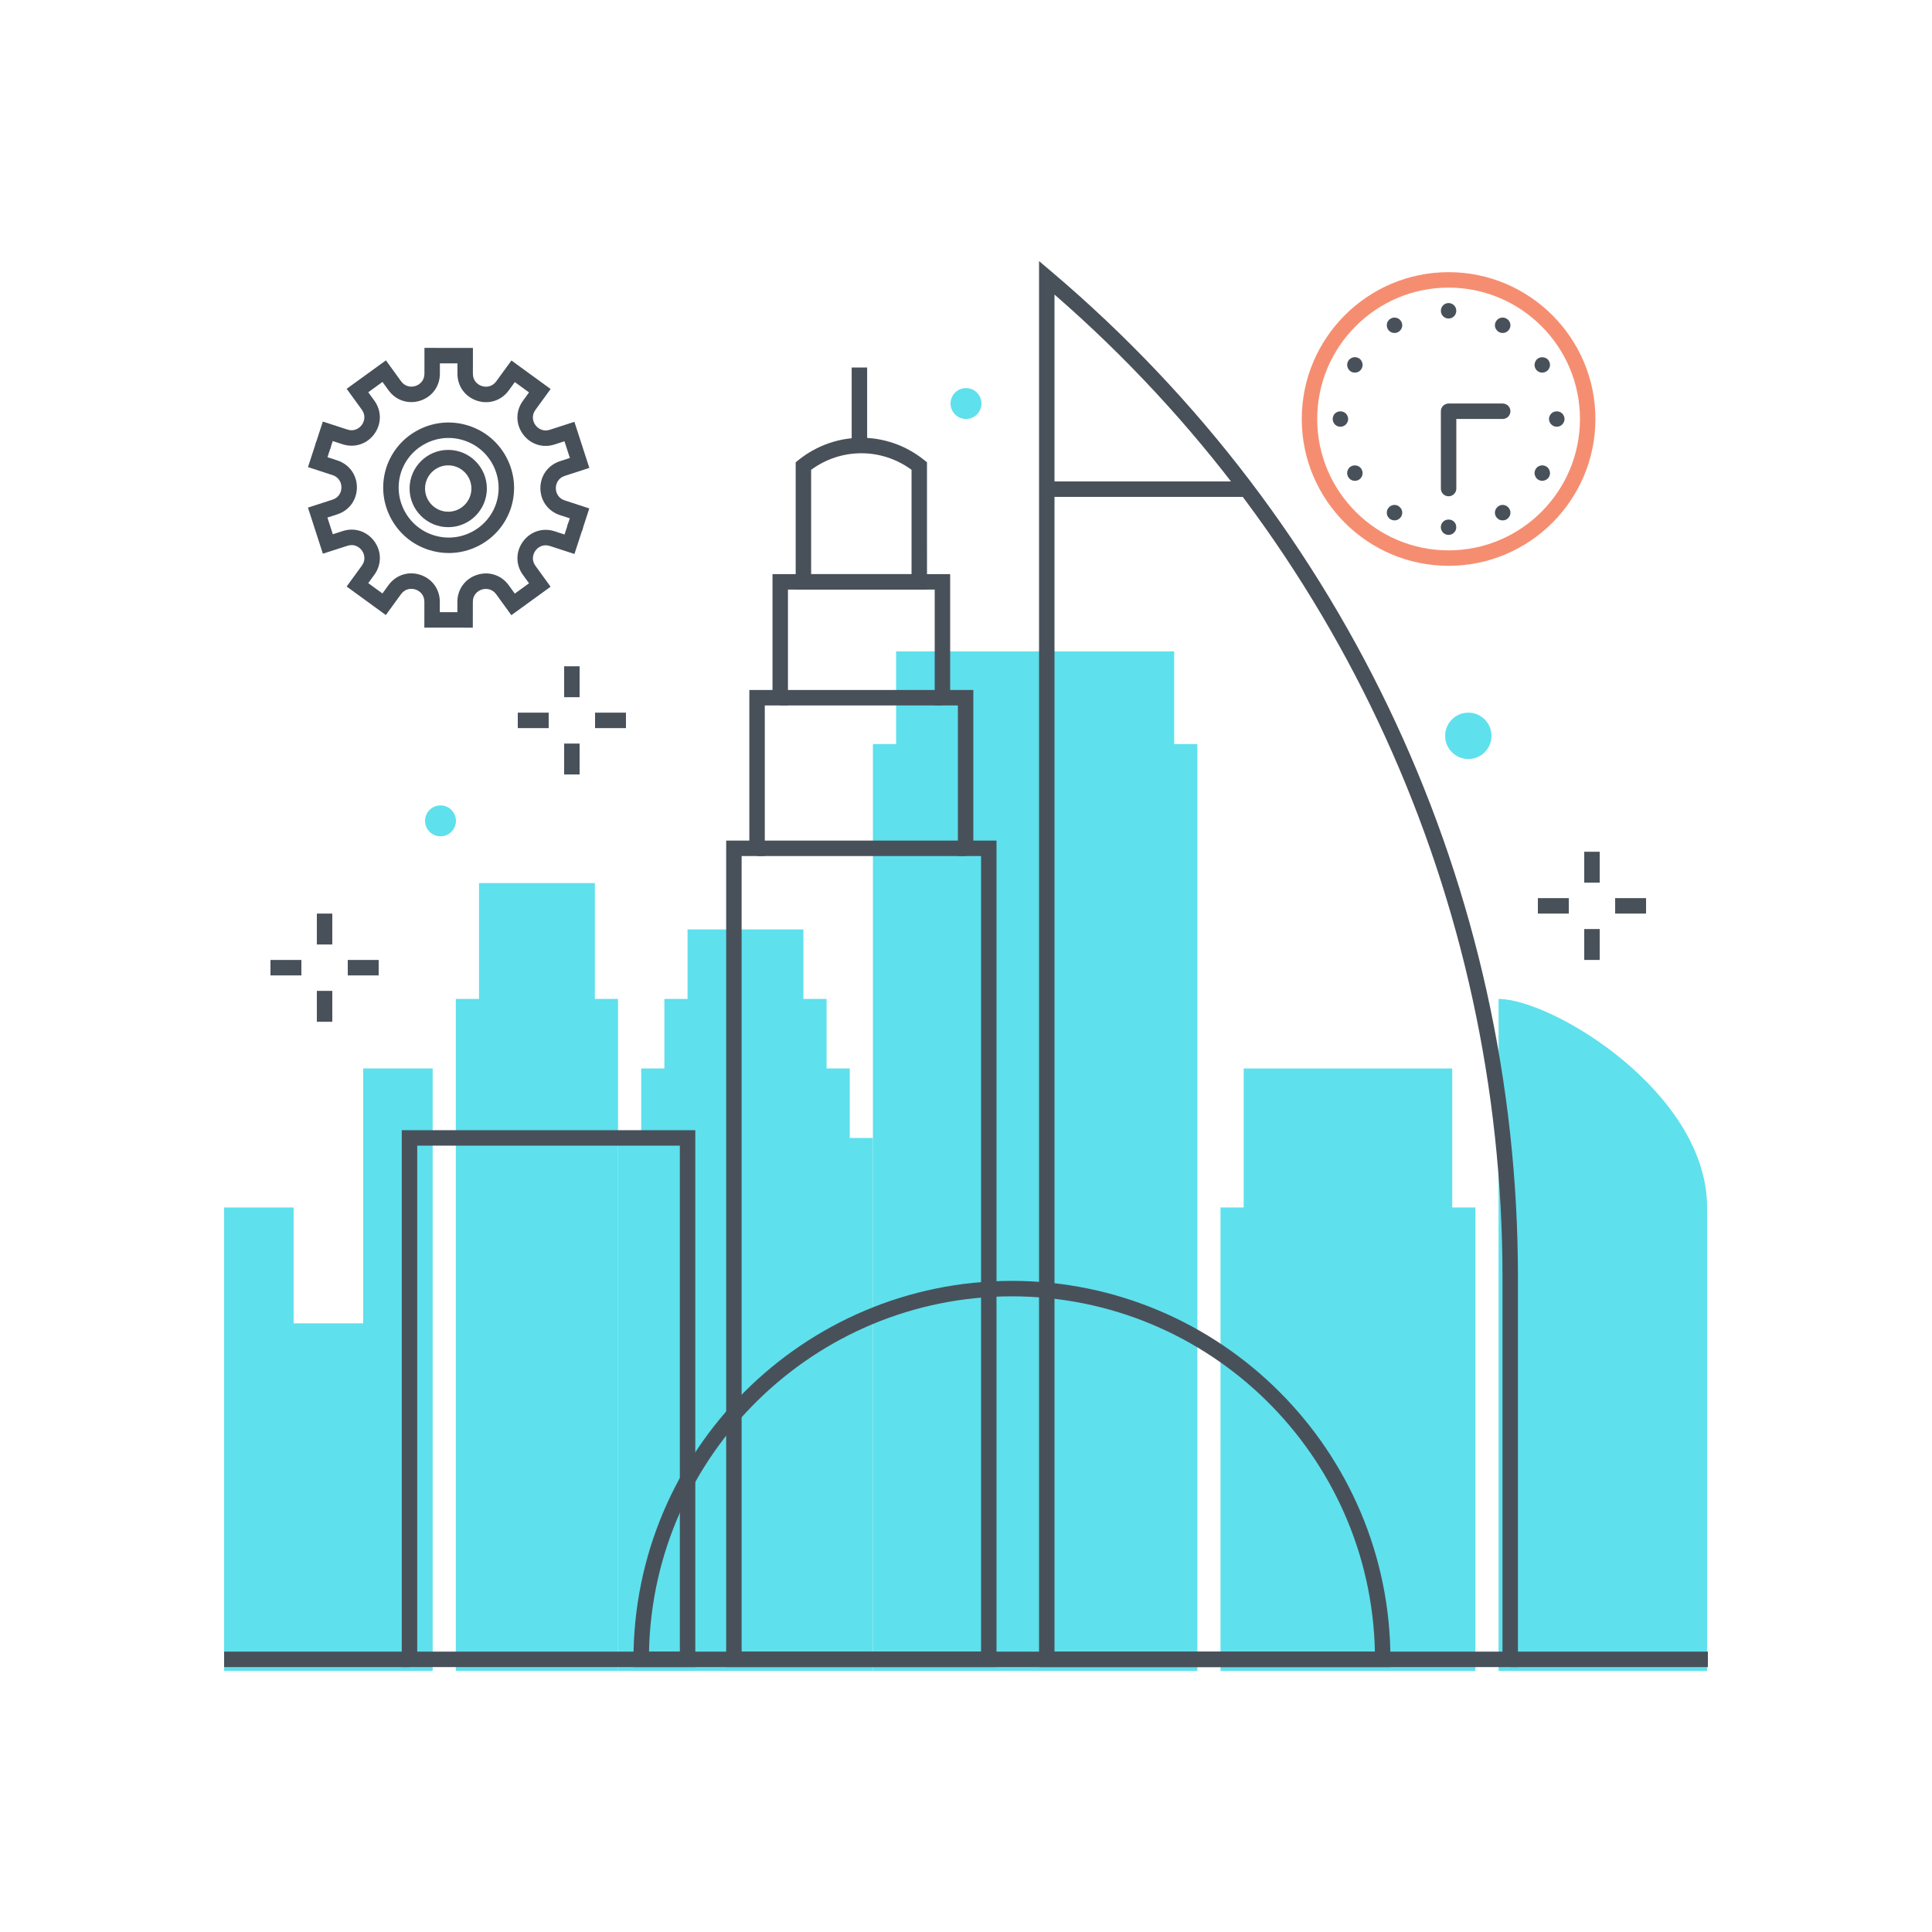<svg xmlns="http://www.w3.org/2000/svg" width="250" height="250" viewBox="0 0 250 250">
  <g fill="none" fill-rule="evenodd">
    <polyline fill="#5FE0ED" points="187.917 156.249 187.917 138.258 160.931 138.258 160.931 156.249 157.933 156.249 157.932 216.217 190.915 216.217 190.915 156.249 187.917 156.249"/>
    <polyline fill="#5FE0ED" points="151.936 96.28 151.936 84.286 115.955 84.286 115.955 96.28 112.956 96.28 112.956 216.217 154.934 216.217 154.934 96.28 151.936 96.28"/>
    <polyline fill="#5FE0ED" points="109.958 147.253 109.958 138.258 106.959 138.258 106.959 129.263 103.961 129.263 103.961 120.268 88.969 120.268 88.969 129.263 85.97 129.263 85.97 138.258 82.972 138.258 82.972 147.253 79.973 147.253 79.973 216.217 112.956 216.217 112.956 147.253 109.958 147.253"/>
    <polyline fill="#5FE0ED" points="76.975 129.263 76.975 114.271 61.983 114.271 61.983 129.263 58.984 129.263 58.984 216.217 79.973 216.217 79.973 129.263 76.975 129.263"/>
    <path fill="#5FE0ED" d="M220.899,216.217 L193.914,216.217 L193.914,129.263 C200.822,129.263 220.899,141.345 220.899,156.249 L220.899,216.217"/>
    <polyline fill="#5FE0ED" points="46.991 138.258 46.991 171.241 37.995 171.241 37.995 156.249 29 156.249 29 216.217 55.986 216.217 55.986 138.258 46.991 138.258"/>
    <path fill="#48515A" d="M136.452,213.719 L194.421,213.719 L194.421,165.245 C194.421,116.376 173.32,70.169 136.452,38.117 L136.452,213.719 Z M196.421,215.719 L134.452,215.719 L134.452,33.783 L136.098,35.178 C174.434,67.657 196.421,115.064 196.421,165.245 L196.421,215.719 Z"/>
    <polygon fill="#48515A" points="135.452 64.297 160.94 64.297 160.94 62.297 135.452 62.297"/>
    <path fill="#48515A" d="M83.982,213.719 L177.911,213.719 C177.378,188.276 156.515,167.744 130.947,167.744 C105.379,167.744 84.515,188.276 83.982,213.719 Z M179.922,215.719 L81.972,215.719 L81.972,214.719 C81.972,187.714 103.942,165.744 130.947,165.744 C157.952,165.744 179.922,187.714 179.922,214.719 L179.922,215.719 Z"/>
    <path fill="#48515A" d="M95.966,213.717 L126.948,213.717 L126.948,110.772 L123.95,110.772 L123.95,91.284 L120.951,91.284 L120.951,76.291 L101.962,76.291 L101.962,91.284 L98.964,91.284 L98.964,110.772 L95.966,110.772 L95.966,213.717 Z M128.948,215.717 L93.966,215.717 L93.966,108.772 L96.964,108.772 L96.964,89.284 L99.962,89.284 L99.962,74.291 L122.951,74.291 L122.951,89.284 L125.95,89.284 L125.95,108.772 L128.948,108.772 L128.948,215.717 Z"/>
    <path fill="#48515A" d="M104.961,74.291 L117.953,74.291 L117.953,60.792 C114.064,57.937 108.848,57.937 104.961,60.792 L104.961,74.291 Z M119.953,76.291 L102.961,76.291 L102.961,59.819 L103.336,59.519 C108.116,55.691 114.794,55.689 119.577,59.518 L119.952,59.818 L119.953,76.291 Z"/>
    <polygon fill="#48515A" points="110.207 57.3 112.207 57.3 112.207 47.556 110.207 47.556"/>
    <polygon fill="#48515A" points="100.962 91.284 121.951 91.284 121.951 89.284 100.962 89.284"/>
    <polygon fill="#48515A" points="97.964 110.772 124.95 110.772 124.95 108.772 97.964 108.772"/>
    <path fill="#48515A" d="M53.988,213.719 L87.971,213.719 L87.971,148.247 L53.988,148.247 L53.988,213.719 Z M51.988,215.719 L89.971,215.719 L89.971,146.247 L51.988,146.247 L51.988,215.719 Z"/>
    <polygon fill="#48515A" points="29 215.719 52.987 215.719 52.987 213.719 29 213.719"/>
    <polygon fill="#48515A" points="195.513 215.719 221 215.719 221 213.719 195.513 213.719"/>
    <polygon fill="#48515A" points="73 90.217 75 90.217 75 86.217 73 86.217"/>
    <polygon fill="#48515A" points="73 100.217 75 100.217 75 96.217 73 96.217"/>
    <polygon fill="#48515A" points="77 94.217 81 94.217 81 92.217 77 92.217"/>
    <polygon fill="#48515A" points="67 94.217 71 94.217 71 92.217 67 92.217"/>
    <polygon fill="#48515A" points="205 114.217 207 114.217 207 110.217 205 110.217"/>
    <polygon fill="#48515A" points="205 124.217 207 124.217 207 120.217 205 120.217"/>
    <polygon fill="#48515A" points="209 118.217 213 118.217 213 116.217 209 116.217"/>
    <polygon fill="#48515A" points="199 118.217 203 118.217 203 116.217 199 116.217"/>
    <polygon fill="#48515A" points="41 122.217 43 122.217 43 118.217 41 118.217"/>
    <polygon fill="#48515A" points="41 132.217 43 132.217 43 128.217 41 128.217"/>
    <polygon fill="#48515A" points="45 126.217 49 126.217 49 124.217 45 124.217"/>
    <polygon fill="#48515A" points="35 126.217 39 126.217 39 124.217 35 124.217"/>
    <path fill="#5FE0ED" d="M193 95.217C193 96.874 191.657 98.217 190 98.217 188.343 98.217 187 96.874 187 95.217 187 93.56 188.343 92.217 190 92.217 191.657 92.217 193 93.56 193 95.217M203 84.217C203 84.217 202.552 84.217 202 84.217 201.448 84.217 201 84.217 201 84.217 201 84.217 201.448 84.217 202 84.217 202.552 84.217 203 84.217 203 84.217M59 106.217C59 107.322 58.105 108.217 57 108.217 55.896 108.217 55 107.322 55 106.217 55 105.113 55.896 104.217 57 104.217 58.105 104.217 59 105.113 59 106.217M127 52.217C127 53.322 126.105 54.217 125 54.217 123.896 54.217 123 53.322 123 52.217 123 51.113 123.896 50.217 125 50.217 126.105 50.217 127 51.113 127 52.217"/>
    <path fill="#F58E70" d="M187.447,37.217 C178.073,37.217 170.447,44.843 170.447,54.217 C170.447,63.591 178.073,71.217 187.447,71.217 C196.821,71.217 204.447,63.591 204.447,54.217 C204.447,44.843 196.821,37.217 187.447,37.217 Z M187.447,73.217 C176.971,73.217 168.447,64.694 168.447,54.217 C168.447,43.741 176.971,35.217 187.447,35.217 C197.924,35.217 206.447,43.741 206.447,54.217 C206.447,64.694 197.924,73.217 187.447,73.217 Z"/>
    <path fill="#48515A" d="M187.447 64.218C186.894 64.218 186.447 63.771 186.447 63.218L186.447 53.216C186.447 52.664 186.894 52.216 187.447 52.216L194.447 52.216C195 52.216 195.447 52.664 195.447 53.216 195.447 53.769 195 54.216 194.447 54.216L188.447 54.216 188.447 63.218C188.447 63.771 188 64.218 187.447 64.218M187.451 41.217C187.18 41.217 186.93 41.117 186.741 40.927 186.551 40.737 186.451 40.487 186.451 40.217 186.451 39.957 186.551 39.697 186.741 39.507 186.781 39.467 186.841 39.417 186.89 39.387 186.94 39.347 187.001 39.317 187.06 39.297 187.121 39.267 187.19 39.248 187.251 39.237 187.57 39.167 187.921 39.277 188.15 39.507 188.241 39.607 188.32 39.717 188.371 39.837 188.421 39.957 188.44 40.087 188.44 40.217 188.44 40.487 188.341 40.737 188.15 40.927 187.961 41.117 187.711 41.217 187.451 41.217M187.451 69.217C187.18 69.217 186.93 69.117 186.741 68.927 186.65 68.827 186.57 68.717 186.52 68.597 186.471 68.477 186.44 68.347 186.44 68.217 186.44 67.957 186.551 67.697 186.741 67.507 187.11 67.137 187.781 67.137 188.15 67.507 188.341 67.697 188.44 67.947 188.44 68.217 188.44 68.347 188.421 68.477 188.371 68.597 188.32 68.717 188.251 68.827 188.15 68.927 188.06 69.017 187.951 69.087 187.831 69.137 187.711 69.187 187.581 69.217 187.451 69.217M180.451 43.087C180.18 43.087 179.93 42.987 179.741 42.797 179.551 42.607 179.451 42.357 179.451 42.097 179.451 41.957 179.471 41.837 179.52 41.707 179.57 41.587 179.65 41.477 179.741 41.387 179.971 41.157 180.32 41.047 180.64 41.117 180.701 41.127 180.77 41.147 180.831 41.167 180.89 41.197 180.951 41.227 181.001 41.257 181.06 41.297 181.11 41.337 181.15 41.387 181.341 41.577 181.451 41.827 181.451 42.097 181.451 42.357 181.341 42.607 181.15 42.797 180.961 42.987 180.711 43.087 180.451 43.087M194.451 67.337C194.31 67.337 194.18 67.317 194.06 67.267 193.94 67.217 193.831 67.147 193.741 67.047 193.64 66.957 193.57 66.847 193.52 66.727 193.471 66.607 193.44 66.477 193.44 66.337 193.44 66.077 193.551 65.817 193.741 65.637 193.971 65.397 194.32 65.287 194.64 65.357 194.701 65.377 194.77 65.397 194.831 65.417 194.89 65.447 194.951 65.477 195.001 65.507 195.06 65.547 195.11 65.587 195.15 65.637 195.341 65.817 195.451 66.077 195.451 66.337 195.451 66.477 195.421 66.607 195.371 66.727 195.32 66.847 195.251 66.957 195.15 67.047 195.06 67.147 194.951 67.217 194.831 67.267 194.711 67.317 194.581 67.337 194.451 67.337M175.32 48.217C175.051 48.217 174.801 48.117 174.61 47.927 174.52 47.827 174.451 47.717 174.4 47.597 174.35 47.477 174.32 47.347 174.32 47.217 174.32 46.957 174.43 46.697 174.61 46.507 174.711 46.417 174.82 46.347 174.94 46.297 175.121 46.217 175.32 46.197 175.52 46.237 175.581 46.248 175.64 46.267 175.701 46.297 175.761 46.317 175.82 46.347 175.881 46.387 175.93 46.417 175.98 46.467 176.031 46.507 176.211 46.697 176.32 46.957 176.32 47.217 176.32 47.347 176.301 47.477 176.241 47.597 176.19 47.717 176.121 47.827 176.031 47.927 175.841 48.117 175.591 48.217 175.32 48.217M199.57 62.217C199.301 62.217 199.051 62.117 198.86 61.927 198.77 61.827 198.701 61.717 198.65 61.597 198.6 61.477 198.57 61.347 198.57 61.217 198.57 60.957 198.68 60.697 198.86 60.507 198.961 60.417 199.06 60.347 199.19 60.297 199.56 60.137 200.001 60.237 200.281 60.507 200.461 60.697 200.57 60.957 200.57 61.217 200.57 61.487 200.471 61.737 200.281 61.927 200.18 62.017 200.07 62.087 199.951 62.137 199.831 62.187 199.701 62.217 199.57 62.217M173.451 55.217C173.18 55.217 172.93 55.117 172.741 54.927 172.551 54.737 172.451 54.487 172.451 54.217 172.451 53.957 172.551 53.697 172.741 53.507 173.11 53.137 173.781 53.137 174.15 53.507 174.341 53.697 174.451 53.957 174.451 54.217 174.451 54.487 174.341 54.737 174.15 54.927 173.961 55.117 173.711 55.217 173.451 55.217M201.451 55.217C201.18 55.217 200.93 55.117 200.741 54.927 200.551 54.737 200.44 54.487 200.44 54.217 200.44 53.957 200.551 53.697 200.741 53.507 201.11 53.137 201.781 53.137 202.15 53.507 202.341 53.697 202.451 53.957 202.451 54.217 202.451 54.347 202.421 54.477 202.371 54.597 202.32 54.717 202.251 54.827 202.15 54.927 201.971 55.117 201.711 55.217 201.451 55.217M175.32 62.217C175.051 62.217 174.801 62.117 174.61 61.927 174.52 61.827 174.451 61.717 174.4 61.597 174.35 61.477 174.32 61.347 174.32 61.217 174.32 60.957 174.43 60.697 174.61 60.507 174.841 60.277 175.19 60.177 175.52 60.237 175.581 60.248 175.64 60.267 175.701 60.297 175.761 60.317 175.82 60.347 175.881 60.387 175.93 60.417 175.98 60.467 176.031 60.507 176.211 60.697 176.32 60.957 176.32 61.217 176.32 61.487 176.221 61.737 176.031 61.927 175.841 62.117 175.591 62.217 175.32 62.217M199.57 48.217C199.301 48.217 199.051 48.117 198.86 47.927 198.671 47.737 198.57 47.487 198.57 47.217 198.57 47.087 198.6 46.957 198.65 46.837 198.701 46.717 198.77 46.607 198.86 46.507 199.23 46.137 199.911 46.137 200.281 46.507 200.461 46.697 200.57 46.957 200.57 47.217 200.57 47.347 200.541 47.477 200.491 47.597 200.44 47.717 200.371 47.827 200.281 47.927 200.18 48.017 200.07 48.087 199.951 48.137 199.831 48.187 199.701 48.217 199.57 48.217M180.451 67.337C180.18 67.337 179.93 67.237 179.741 67.047 179.65 66.957 179.57 66.847 179.52 66.727 179.471 66.607 179.451 66.477 179.451 66.337 179.451 66.077 179.551 65.817 179.741 65.637 179.781 65.587 179.841 65.547 179.89 65.507 179.94 65.477 180.001 65.447 180.06 65.417 180.121 65.397 180.19 65.377 180.251 65.357 180.57 65.287 180.921 65.397 181.15 65.637 181.341 65.817 181.451 66.077 181.451 66.337 181.451 66.477 181.421 66.607 181.371 66.727 181.32 66.847 181.251 66.957 181.15 67.047 180.961 67.237 180.711 67.337 180.451 67.337M194.451 43.087C194.18 43.087 193.93 42.987 193.741 42.797 193.551 42.607 193.44 42.357 193.44 42.097 193.44 41.827 193.551 41.567 193.741 41.387 193.781 41.337 193.841 41.297 193.89 41.257 193.94 41.227 194.001 41.197 194.06 41.167 194.121 41.147 194.19 41.127 194.251 41.117 194.581 41.047 194.921 41.157 195.15 41.387 195.341 41.567 195.451 41.827 195.451 42.097 195.451 42.357 195.341 42.607 195.15 42.797 194.961 42.987 194.711 43.087 194.451 43.087"/>
    <path fill="#475059" d="M75.305,68.702 L73.404,68.082 L73.733,67.071 L72.458,66.656 C70.918,66.153 69.924,64.783 69.926,63.163 C69.927,61.544 70.924,60.174 72.465,59.675 L73.741,59.261 L73.041,57.1 L71.765,57.513 C70.226,58.012 68.614,57.488 67.662,56.176 C66.712,54.865 66.714,53.171 67.667,51.862 L68.456,50.778 L66.619,49.441 L65.83,50.525 C64.876,51.834 63.268,52.359 61.725,51.854 C60.186,51.352 59.192,49.981 59.193,48.361 L59.194,47.02 L56.922,47.017 L56.921,48.359 C56.919,49.979 55.923,51.347 54.382,51.846 C52.842,52.343 51.231,51.822 50.28,50.509 L49.493,49.423 L47.653,50.757 L48.44,51.843 C49.391,53.155 49.39,54.848 48.436,56.158 C47.483,57.468 45.871,57.986 44.331,57.487 L43.056,57.071 L42.727,58.081 L40.826,57.461 L41.775,54.549 L44.951,55.584 C45.802,55.862 46.474,55.454 46.819,54.98 C47.164,54.506 47.346,53.742 46.821,53.017 L44.86,50.312 L49.938,46.63 L51.899,49.335 C52.424,50.059 53.207,50.124 53.765,49.944 C54.324,49.763 54.92,49.251 54.921,48.357 L54.924,45.015 L61.196,45.022 L61.193,48.363 C61.192,49.257 61.788,49.77 62.346,49.953 C62.901,50.132 63.686,50.07 64.213,49.347 L66.18,46.646 L71.25,50.338 L69.284,53.04 C68.757,53.762 68.938,54.527 69.282,55.002 C69.626,55.477 70.299,55.885 71.148,55.611 L74.327,54.581 L76.26,60.548 L73.081,61.578 C72.23,61.853 71.926,62.579 71.926,63.165 C71.925,63.751 72.227,64.476 73.078,64.753 L76.255,65.79 L75.305,68.702"/>
    <path fill="#475059" d="M66.101,65.778 L64.2,65.159 C64.736,63.513 64.6,61.758 63.816,60.216 C63.032,58.674 61.695,57.53 60.05,56.995 C58.407,56.457 56.651,56.593 55.108,57.378 C53.566,58.162 52.422,59.499 51.886,61.143 L49.984,60.524 C50.686,58.372 52.183,56.621 54.202,55.595 C56.22,54.568 58.516,54.392 60.67,55.092 C62.822,55.794 64.573,57.292 65.599,59.31 C66.625,61.329 66.803,63.625 66.101,65.778"/>
    <path fill="#475059" d="M58.074,71.563 C57.19,71.563 56.302,71.422 55.437,71.141 C53.285,70.439 51.535,68.941 50.509,66.922 C49.483,64.904 49.305,62.607 50.007,60.455 L51.908,61.074 C51.372,62.719 51.508,64.474 52.292,66.016 C53.075,67.558 54.413,68.703 56.057,69.239 C57.701,69.776 59.457,69.639 60.999,68.856 C62.541,68.072 63.686,66.735 64.222,65.09 L66.123,65.71 C65.422,67.863 63.924,69.613 61.905,70.639 C60.698,71.252 59.39,71.563 58.074,71.563"/>
    <path fill="#475059" d="M61.182,81.218 L54.91,81.211 L54.913,77.871 C54.914,76.976 54.319,76.463 53.761,76.281 C53.204,76.099 52.421,76.163 51.893,76.886 L49.927,79.587 L44.856,75.895 L46.824,73.194 C47.35,72.47 47.169,71.706 46.825,71.23 C46.48,70.755 45.808,70.347 44.959,70.622 L41.78,71.65 L39.848,65.684 L43.027,64.655 C43.878,64.379 44.181,63.654 44.182,63.068 C44.183,62.481 43.88,61.756 43.03,61.479 L39.853,60.442 L40.92,57.172 L42.821,57.792 L42.375,59.161 L43.65,59.578 C45.19,60.08 46.184,61.45 46.182,63.07 C46.181,64.689 45.184,66.058 43.643,66.557 L42.367,66.971 L43.067,69.132 L44.343,68.719 C45.883,68.22 47.493,68.745 48.444,70.056 C49.395,71.368 49.393,73.061 48.44,74.372 L47.65,75.456 L49.487,76.792 L50.276,75.708 C51.231,74.4 52.844,73.878 54.382,74.379 C55.922,74.882 56.915,76.253 56.913,77.873 L56.912,79.213 L59.184,79.216 L59.185,77.876 C59.187,76.255 60.184,74.886 61.726,74.387 C63.267,73.888 64.877,74.414 65.827,75.725 L66.614,76.811 L68.454,75.477 L67.667,74.391 C66.716,73.081 66.718,71.387 67.671,70.078 C68.625,68.767 70.236,68.248 71.776,68.748 L73.051,69.164 L73.545,67.648 L75.447,68.269 L74.332,71.685 L71.156,70.65 C70.305,70.373 69.633,70.781 69.288,71.254 C68.943,71.729 68.761,72.493 69.286,73.217 L71.247,75.922 L66.169,79.604 L64.208,76.899 C63.683,76.175 62.898,76.11 62.342,76.29 C61.784,76.47 61.186,76.983 61.185,77.877 L61.182,81.218"/>
    <path fill="#475059" d="M58,60.216 C56.346,60.216 55,61.562 55,63.216 C55,64.871 56.346,66.216 58,66.216 C59.654,66.216 61,64.871 61,63.216 C61,61.562 59.654,60.216 58,60.216 Z M58,68.216 C55.243,68.216 53,65.973 53,63.216 C53,60.459 55.243,58.216 58,58.216 C60.757,58.216 63,60.459 63,63.216 C63,65.973 60.757,68.216 58,68.216 Z"/>
  </g>
</svg>

